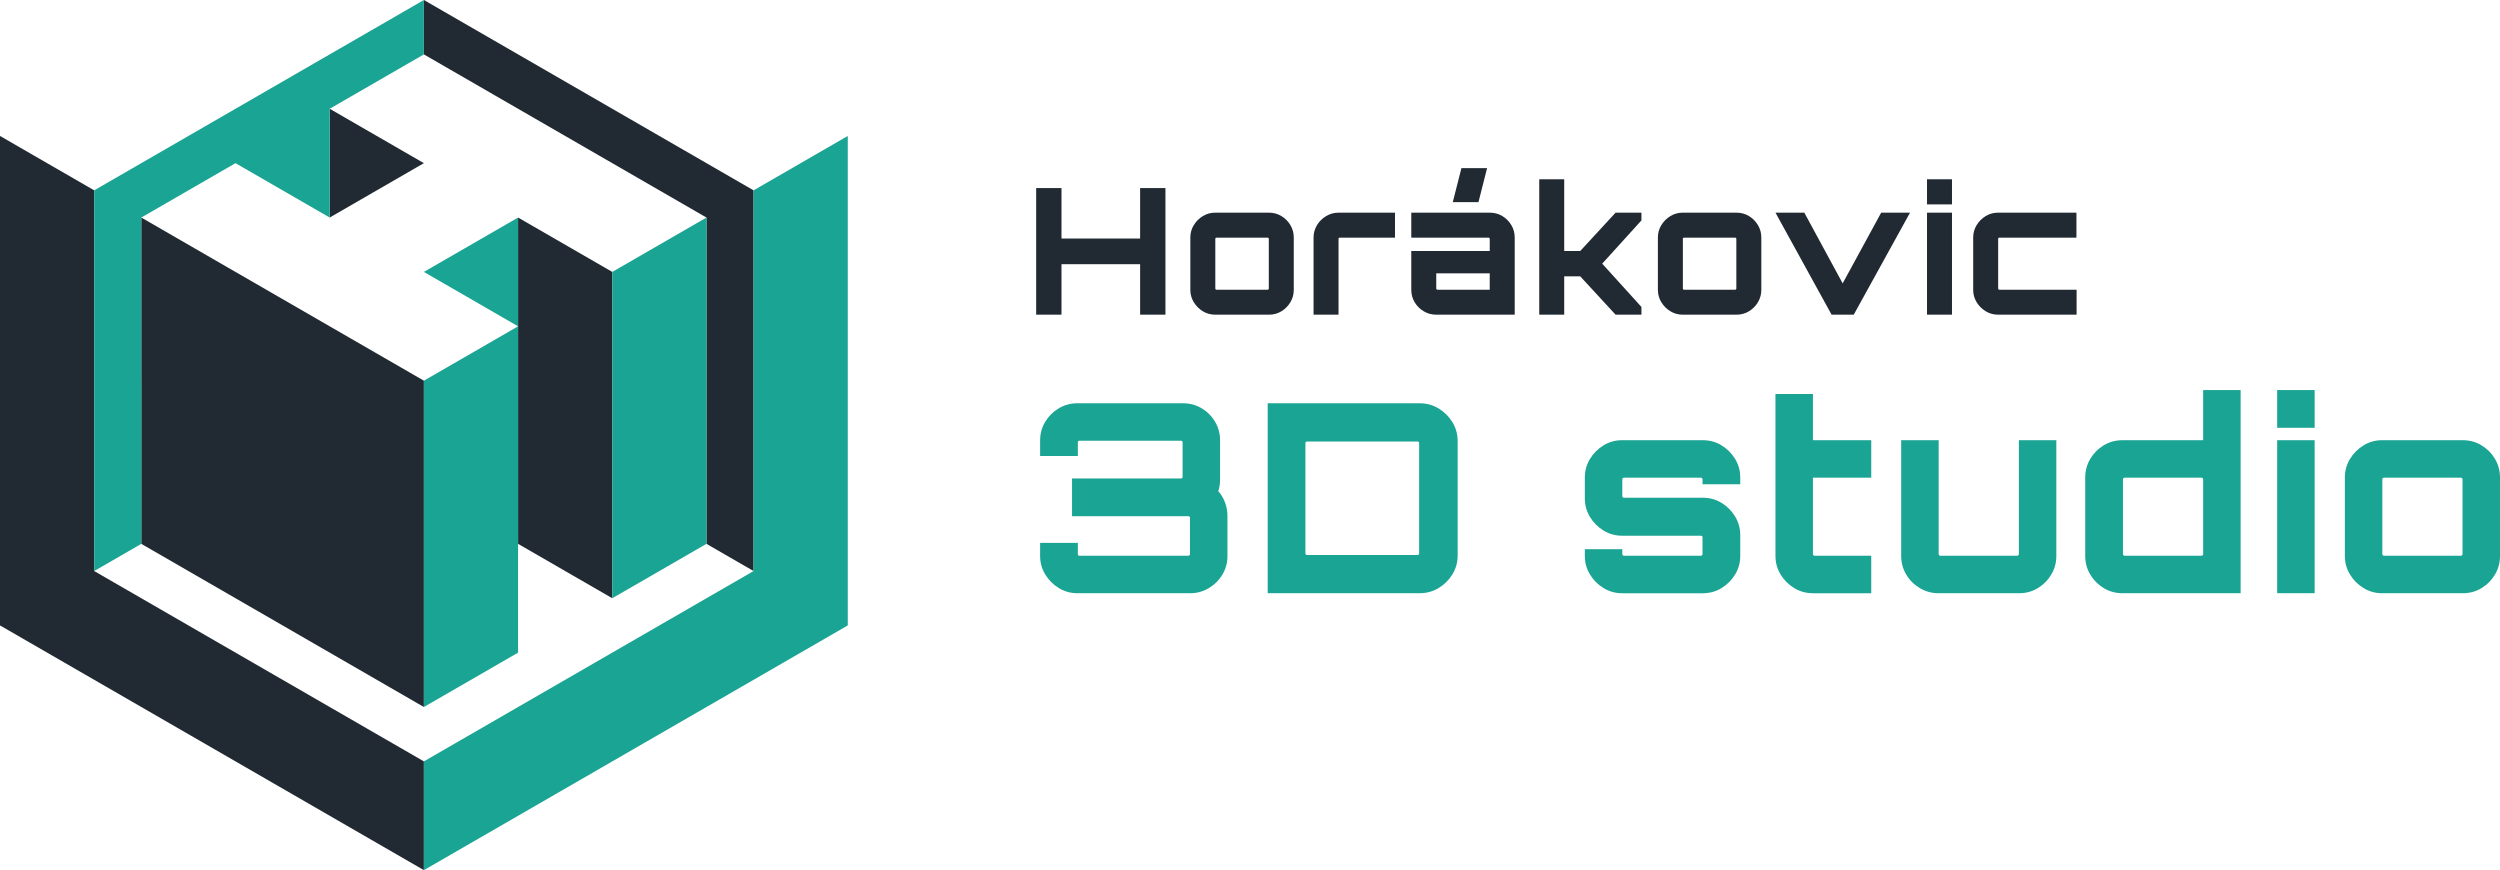 <?xml version="1.0" encoding="UTF-8"?>
<!DOCTYPE svg PUBLIC "-//W3C//DTD SVG 1.1//EN" "http://www.w3.org/Graphics/SVG/1.1/DTD/svg11.dtd">
<!-- Creator: CorelDRAW SE -->
<svg xmlns="http://www.w3.org/2000/svg" xml:space="preserve" width="120.335mm" height="41.884mm" version="1.1" style="shape-rendering:geometricPrecision; text-rendering:geometricPrecision; image-rendering:optimizeQuality; fill-rule:evenodd; clip-rule:evenodd"
viewBox="0 0 8312.48 2893.25"
 xmlns:xlink="http://www.w3.org/1999/xlink">
 <defs>
  <style type="text/css">
   <![CDATA[
    .fil1 {fill:#1AA493}
    .fil0 {fill:#212A32}
    .fil2 {fill:#1AA493;fill-rule:nonzero}
    .fil3 {fill:#212A32;fill-rule:nonzero}
   ]]>
  </style>
 </defs>
 <g id="Vrstva_x0020_1">
  <path class="fil0" d="M1409.41 2893.25l0 -361.66 -548.11 -316.44 -548.11 -316.45 0 -632.9 0 -632.9 -313.2 -180.83 0 813.73 0 813.72 704.71 406.87 704.71 406.86zm313.2 -2169.92l0 361.64 0 723.31 313.2 180.83 0 -1084.97 -313.2 -180.82zm-626.41 0l313.21 -180.83 -313.21 -180.83 0 361.67zm313.21 542.48l-626.41 -361.66 -313.21 -180.82 0 542.48 0 542.47 469.81 271.25 469.81 271.26 0 -1084.98zm0 -1084.96l939.61 542.48 0 542.48 0 542.47 156.6 90.43 0 -632.9 -0.01 -632.9 -548.09 -316.45 -548.1 -316.45 -0.01 180.84z"/>
  <path class="fil1" d="M1722.61 1084.97l-313.2 180.83 0 1084.98 313.2 -180.84 0 -361.66 0 -723.31zm-313.21 -180.83l313.21 180.83 0 -361.64 -313.21 180.82zm626.41 0l0 1084.97 313.21 -180.84 0 -542.47 0 -542.48 -313.21 180.82zm469.81 994.56l-548.11 316.45 -548.1 316.44 0 361.66 704.71 -406.86 704.7 -406.87 0 -813.72 0 -813.73 -313.2 180.83 0 632.9 0 632.9zm-2035.82 -632.9l0 -542.48 313.21 -180.82 313.2 180.82 0 -361.67 313.21 -180.82 0.01 -180.84 -548.11 316.45 -548.11 316.45 0 632.9 0 632.9 156.6 -90.43 0 -542.47z"/>
  <path class="fil2" d="M7926.47 1847.9l256.17 0c1.17,0 2.34,-0.59 3.51,-1.75 1.17,-1.17 1.75,-2.34 1.75,-3.51l0 -249.15c0,-1.17 -0.59,-2.34 -1.75,-3.51 -1.17,-1.17 -2.34,-1.75 -3.51,-1.75l-256.17 0c-1.17,0 -2.34,0.59 -3.51,1.75 -1.17,1.17 -1.75,2.34 -1.75,3.51l0 249.15c0,1.17 0.59,2.34 1.75,3.51 1.17,1.17 2.34,1.75 3.51,1.75zm-6.14 124.58c-22.22,0 -42.7,-5.71 -61.41,-17.11 -18.71,-11.4 -33.77,-26.46 -45.18,-45.18 -11.4,-18.71 -17.11,-39.19 -17.11,-61.41l0 -261.43c0,-22.22 5.71,-42.7 17.11,-61.41 11.4,-18.71 26.46,-33.78 45.18,-45.18 18.71,-11.4 39.19,-17.1 61.41,-17.1l268.45 0c22.81,0 43.57,5.7 62.29,17.1 18.71,11.4 33.63,26.47 44.74,45.18 11.11,18.71 16.67,39.19 16.67,61.41l0 261.43c0,22.22 -5.55,42.7 -16.67,61.41 -11.11,18.71 -26.03,33.77 -44.74,45.18 -18.71,11.4 -39.48,17.11 -62.29,17.11l-268.45 0zm-348.73 -550.06l0 0 0 -125.45 124.58 0 0 125.45 -124.58 0zm0 550.06l0 0 0 -508.83 124.58 0 0 508.83 -124.58 0zm-507.52 -124.58l256.17 0c1.17,0 2.34,-0.59 3.51,-1.75 1.17,-1.17 1.75,-2.34 1.75,-3.51l0 -249.15c0,-1.17 -0.59,-2.34 -1.75,-3.51 -1.17,-1.17 -2.34,-1.75 -3.51,-1.75l-256.17 0c-1.17,0 -2.34,0.59 -3.51,1.75 -1.17,1.17 -1.75,2.34 -1.75,3.51l0 249.15c0,1.17 0.59,2.34 1.75,3.51 1.17,1.17 2.34,1.75 3.51,1.75zm-6.14 124.58c-23.4,0 -44.45,-5.71 -63.17,-17.11 -18.71,-11.4 -33.63,-26.46 -44.74,-45.18 -11.11,-18.71 -16.67,-39.19 -16.67,-61.41l0 -261.43c0,-22.22 5.55,-42.7 16.67,-61.41 11.11,-18.71 26.03,-33.78 44.74,-45.18 18.71,-11.4 39.77,-17.1 63.17,-17.1l267.57 0 0 -166.69 124.58 0 0 675.51 -392.15 0zm-612.79 0c-22.22,0 -42.84,-5.71 -61.85,-17.11 -19.01,-11.4 -34.07,-26.46 -45.18,-45.18 -11.11,-18.71 -16.67,-39.19 -16.67,-61.41l0 -385.13 124.58 0 0 378.99c0,1.17 0.59,2.34 1.75,3.51 1.17,1.17 2.34,1.75 3.51,1.75l256.17 0c1.17,0 2.34,-0.59 3.51,-1.75 1.17,-1.17 1.75,-2.34 1.75,-3.51l0 -378.99 124.58 0 0 385.13c0,22.22 -5.55,42.7 -16.67,61.41 -11.11,18.71 -26.03,33.77 -44.74,45.18 -18.71,11.4 -39.48,17.11 -62.29,17.11l-268.45 0zm-417.16 0c-22.81,0 -43.57,-5.71 -62.29,-17.11 -18.71,-11.4 -33.77,-26.46 -45.18,-45.18 -11.4,-18.71 -17.11,-39.19 -17.11,-61.41l0 -538.66 124.58 0 0 153.53 193.88 0 0 124.58 -193.88 0 0 254.41c0,1.17 0.59,2.34 1.75,3.51 1.17,1.17 2.34,1.75 3.51,1.75l188.62 0 0 124.58 -193.88 0zm-634.72 0c-22.22,0 -42.7,-5.71 -61.41,-17.11 -18.71,-11.4 -33.77,-26.46 -45.18,-45.18 -11.4,-18.71 -17.11,-39.19 -17.11,-61.41l0 -22.81 124.58 0 0 16.67c0,1.17 0.59,2.34 1.75,3.51 1.17,1.17 2.34,1.75 3.51,1.75l256.17 0c1.17,0 2.34,-0.59 3.51,-1.75 1.17,-1.17 1.75,-2.34 1.75,-3.51l0 -57.02c0,-1.17 -0.59,-2.2 -1.75,-3.07 -1.17,-0.88 -2.34,-1.31 -3.51,-1.31l-262.31 0c-22.22,0 -42.7,-5.71 -61.41,-17.11 -18.71,-11.4 -33.77,-26.46 -45.18,-45.18 -11.4,-18.71 -17.11,-39.48 -17.11,-62.29l0 -69.31c0,-22.22 5.71,-42.7 17.11,-61.41 11.4,-18.71 26.46,-33.78 45.18,-45.18 18.71,-11.4 39.19,-17.1 61.41,-17.1l268.45 0c22.81,0 43.57,5.7 62.29,17.1 18.71,11.4 33.78,26.47 45.18,45.18 11.4,18.71 17.1,39.19 17.1,61.41l0 22.81 -125.45 0 0 -16.67c0,-1.17 -0.59,-2.34 -1.75,-3.51 -1.17,-1.17 -2.34,-1.75 -3.51,-1.75l-256.17 0c-1.17,0 -2.34,0.59 -3.51,1.75 -1.17,1.17 -1.75,2.34 -1.75,3.51l0 57.02c0,1.17 0.59,2.19 1.75,3.07 1.17,0.88 2.34,1.32 3.51,1.32l262.31 0c22.81,0 43.57,5.7 62.29,17.1 18.71,11.4 33.78,26.47 45.18,45.18 11.4,18.71 17.1,39.48 17.1,62.29l0 69.31c0,22.22 -5.7,42.7 -17.1,61.41 -11.4,18.71 -26.47,33.77 -45.18,45.18 -18.71,11.4 -39.48,17.11 -62.29,17.11l-268.45 0zm-1047.49 -127.21l367.59 0c1.75,0 3.07,-0.44 3.95,-1.32 0.88,-0.88 1.31,-2.19 1.31,-3.94l0 -366.71c0,-1.75 -0.44,-3.07 -1.31,-3.95 -0.88,-0.88 -2.2,-1.31 -3.95,-1.31l-367.59 0c-1.17,0 -2.34,0.44 -3.51,1.31 -1.17,0.88 -1.75,2.2 -1.75,3.95l0 366.71c0,1.75 0.59,3.07 1.75,3.94 1.17,0.88 2.34,1.32 3.51,1.32zm-130.72 127.21l0 -631.65 504.44 0c23.4,0 44.6,5.7 63.61,17.1 19,11.4 34.36,26.62 46.05,45.62 11.69,19.01 17.55,40.21 17.55,63.61l0 378.99c0,23.4 -5.85,44.6 -17.55,63.6 -11.69,19.01 -27.05,34.21 -46.05,45.62 -19.01,11.4 -40.21,17.11 -63.61,17.11l-504.44 0zm-632.09 0c-22.81,0 -43.57,-5.71 -62.29,-17.11 -18.71,-11.4 -33.77,-26.46 -45.18,-45.18 -11.4,-18.71 -17.11,-39.19 -17.11,-61.41l0 -43.86 125.45 0 0 37.72c0,1.17 0.44,2.34 1.32,3.51 0.88,1.17 1.9,1.75 3.07,1.75l363.2 0c1.17,0 2.34,-0.59 3.51,-1.75 1.17,-1.17 1.75,-2.34 1.75,-3.51l0 -121.07c0,-1.75 -0.59,-3.07 -1.75,-3.95 -1.17,-0.88 -2.34,-1.31 -3.51,-1.31l-386.89 0 0 -125.45 362.32 0c1.75,0 3.07,-0.44 3.95,-1.32 0.88,-0.88 1.31,-1.9 1.31,-3.07l0 -115.8c0,-1.17 -0.44,-2.34 -1.31,-3.51 -0.88,-1.17 -2.2,-1.75 -3.95,-1.75l-338.63 0c-1.17,0 -2.19,0.59 -3.07,1.75 -0.88,1.17 -1.32,2.34 -1.32,3.51l0 45.62 -125.45 0 0 -51.76c0,-22.81 5.71,-43.57 17.11,-62.29 11.4,-18.71 26.46,-33.63 45.18,-44.74 18.71,-11.11 39.48,-16.67 62.29,-16.67l350.04 0c22.81,0 43.57,5.55 62.29,16.67 18.71,11.11 33.63,26.03 44.74,44.74 11.11,18.71 16.67,39.48 16.67,62.29l0 127.21c0,7.02 -0.44,14.18 -1.31,21.49 -0.88,7.32 -2.49,13.89 -4.83,19.74 9.94,11.11 17.55,23.83 22.81,38.16 5.26,14.33 7.9,29.1 7.9,44.31l0 133.35c0,22.22 -5.55,42.7 -16.67,61.41 -11.11,18.71 -26.17,33.77 -45.18,45.18 -19.01,11.4 -39.63,17.11 -61.85,17.11l-374.6 0z"/>
  <path class="fil3" d="M6643.28 1046.32c-14.82,0 -28.46,-3.8 -40.94,-11.4 -12.48,-7.61 -22.51,-17.64 -30.12,-30.12 -7.61,-12.48 -11.4,-26.13 -11.4,-40.94l0 -174.29c0,-14.82 3.8,-28.46 11.4,-40.94 7.61,-12.48 17.64,-22.51 30.12,-30.12 12.48,-7.61 26.13,-11.4 40.94,-11.4l260.85 0 0 83.05 -256.76 0c-0.78,0 -1.56,0.39 -2.34,1.17 -0.78,0.78 -1.17,1.56 -1.17,2.34l0 166.1c0,0.78 0.39,1.56 1.17,2.34 0.78,0.78 1.56,1.17 2.34,1.17l257.34 0 0 83.05 -261.43 0zm-235.99 -366.71l0 0 0 -83.64 83.05 0 0 83.64 -83.05 0zm0 366.71l0 0 0 -339.22 83.05 0 0 339.22 -83.05 0zm-317.29 0l0 0 -186.57 -339.22 95.91 0 127.5 235.11 128.08 -235.11 95.91 0 -187.15 339.22 -73.69 0zm-490.99 -83.05l170.77 0c0.78,0 1.56,-0.39 2.34,-1.17 0.78,-0.78 1.17,-1.56 1.17,-2.34l0 -166.1c0,-0.78 -0.39,-1.56 -1.17,-2.34 -0.78,-0.78 -1.56,-1.17 -2.34,-1.17l-170.77 0c-0.78,0 -1.56,0.39 -2.34,1.17 -0.78,0.78 -1.17,1.56 -1.17,2.34l0 166.1c0,0.78 0.39,1.56 1.17,2.34 0.78,0.78 1.56,1.17 2.34,1.17zm-4.1 83.05c-14.82,0 -28.46,-3.8 -40.94,-11.4 -12.48,-7.61 -22.51,-17.64 -30.12,-30.12 -7.61,-12.48 -11.4,-26.13 -11.4,-40.94l0 -174.29c0,-14.82 3.8,-28.46 11.4,-40.94 7.61,-12.48 17.64,-22.51 30.12,-30.12 12.48,-7.61 26.13,-11.4 40.94,-11.4l178.97 0c15.21,0 29.05,3.8 41.53,11.4 12.48,7.61 22.42,17.64 29.83,30.12 7.41,12.48 11.11,26.13 11.11,40.94l0 174.29c0,14.82 -3.7,28.46 -11.11,40.94 -7.41,12.48 -17.35,22.51 -29.83,30.12 -12.48,7.61 -26.32,11.4 -41.53,11.4l-178.97 0zm-476.96 0l0 0 0 -450.35 83.05 0 0 238.63 53.22 0 117.56 -127.5 85.98 0 0 25.73 -130.43 143.88 130.43 143.88 0 25.73 -85.98 0 -117.56 -127.5 -53.22 0 0 127.5 -83.05 0zm-287.46 -374.31l0 0 28.66 -112.88 85.39 0 -28.66 112.88 -85.39 0zm-51.47 291.26l174.29 0 0 -54.39 -177.8 0 0 50.88c0,0.78 0.39,1.56 1.17,2.34 0.78,0.78 1.56,1.17 2.33,1.17zm-4.09 83.05c-14.82,0 -28.56,-3.8 -41.23,-11.4 -12.68,-7.61 -22.71,-17.64 -30.12,-30.12 -7.41,-12.48 -11.11,-26.13 -11.11,-40.94l0 -129.25 260.85 0 0 -40.94c0,-0.78 -0.39,-1.56 -1.17,-2.34 -0.78,-0.78 -1.56,-1.17 -2.34,-1.17l-257.34 0 0 -83.05 261.43 0c15.2,0 29.05,3.8 41.52,11.4 12.48,7.61 22.42,17.64 29.83,30.12 7.41,12.48 11.11,26.13 11.11,40.94l0 256.76 -261.43 0zm-407.36 0l0 0 0 -256.76c0,-14.82 3.8,-28.46 11.4,-40.94 7.6,-12.48 17.74,-22.51 30.41,-30.12 12.68,-7.61 26.42,-11.4 41.23,-11.4l187.75 0 0 83.05 -184.24 0c-0.77,0 -1.55,0.39 -2.33,1.17 -0.78,0.78 -1.17,1.56 -1.17,2.34l0 252.66 -83.05 0zm-323.14 -83.05l170.77 0c0.78,0 1.56,-0.39 2.34,-1.17 0.78,-0.78 1.17,-1.56 1.17,-2.34l0 -166.1c0,-0.78 -0.39,-1.56 -1.17,-2.34 -0.78,-0.78 -1.56,-1.17 -2.34,-1.17l-170.77 0c-0.78,0 -1.56,0.39 -2.34,1.17 -0.78,0.78 -1.17,1.56 -1.17,2.34l0 166.1c0,0.78 0.39,1.56 1.17,2.34 0.78,0.78 1.56,1.17 2.34,1.17zm-4.1 83.05c-14.82,0 -28.46,-3.8 -40.94,-11.4 -12.48,-7.61 -22.51,-17.64 -30.12,-30.12 -7.61,-12.48 -11.4,-26.13 -11.4,-40.94l0 -174.29c0,-14.82 3.8,-28.46 11.4,-40.94 7.61,-12.48 17.64,-22.51 30.12,-30.12 12.48,-7.61 26.13,-11.4 40.94,-11.4l178.97 0c15.21,0 29.05,3.8 41.53,11.4 12.48,7.61 22.42,17.64 29.83,30.12 7.41,12.48 11.11,26.13 11.11,40.94l0 174.29c0,14.82 -3.7,28.46 -11.11,40.94 -7.41,12.48 -17.35,22.51 -29.83,30.12 -12.48,7.61 -26.32,11.4 -41.53,11.4l-178.97 0zm-595.1 0l0 -421.1 84.22 0 0 167.85 261.43 0 0 -167.85 84.22 0 0 421.1 -84.22 0 0 -167.85 -261.43 0 0 167.85 -84.22 0z"/>
 </g>
</svg>
